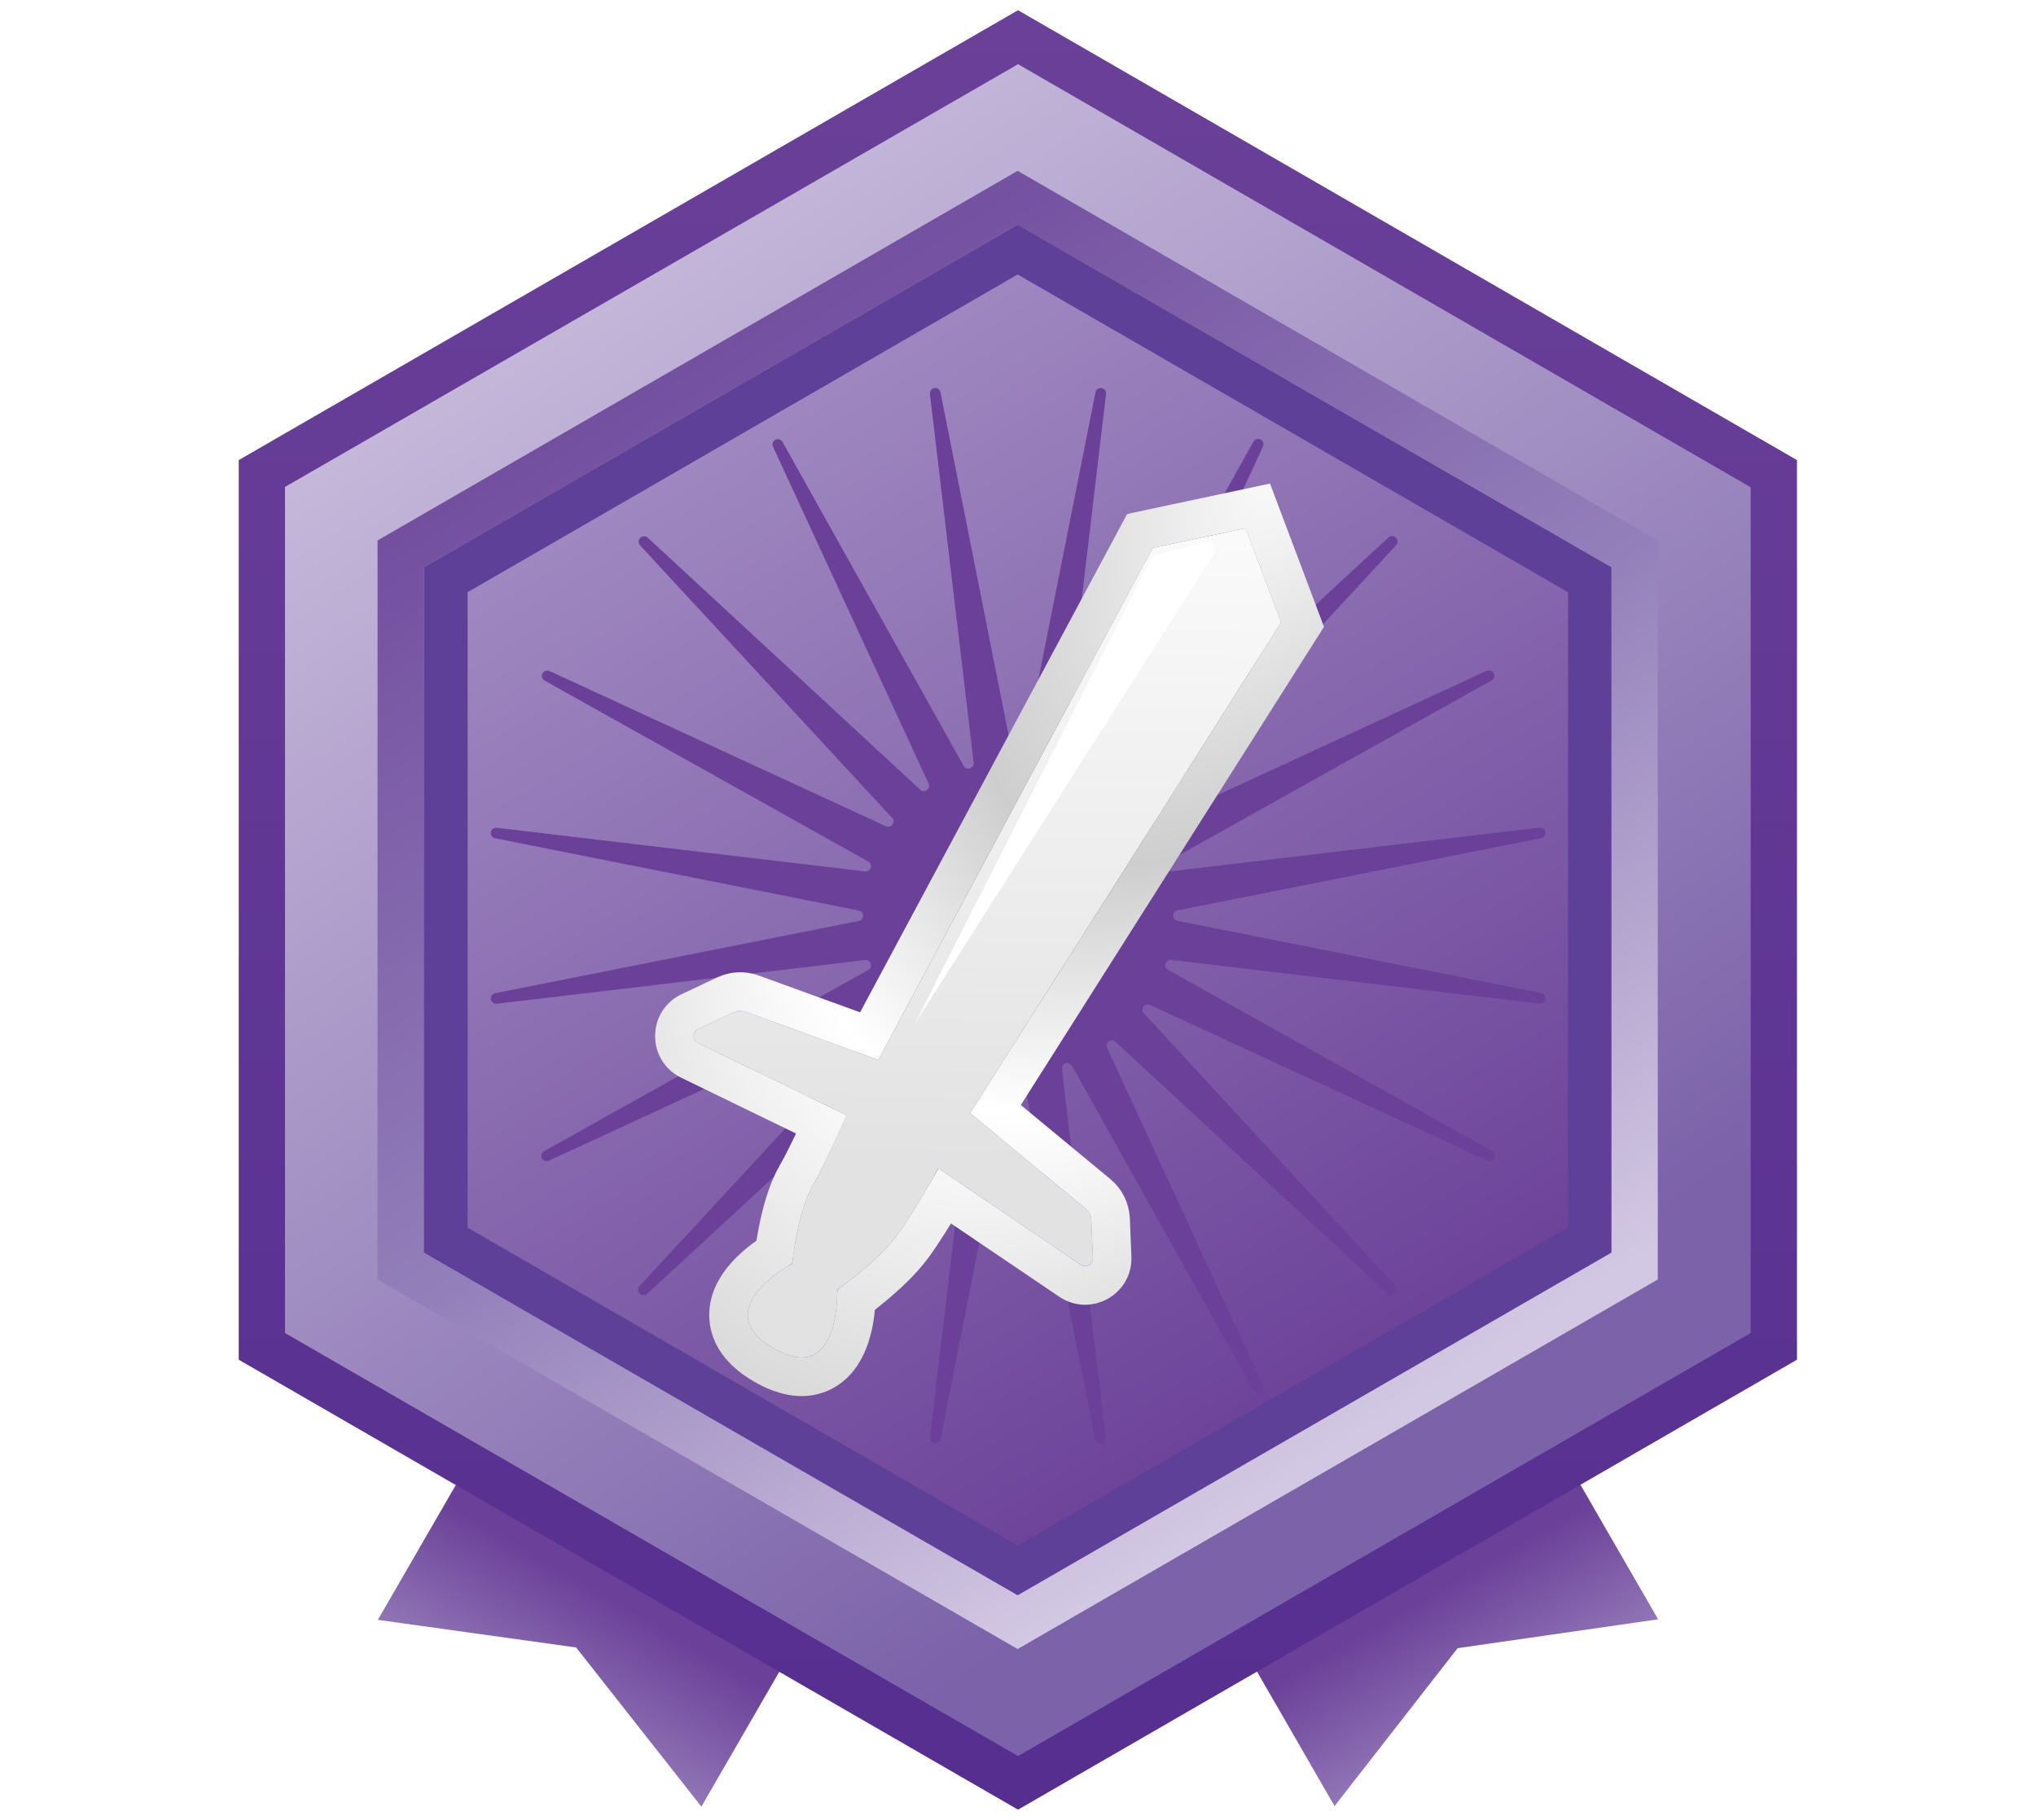 <svg width="264" height="236" viewBox="0 0 264 236" fill="none" xmlns="http://www.w3.org/2000/svg">
<g clip-path="url(#clip0_2074_7564)">
<path d="M59.225 192.362L48.995 210.062L74.705 213.642L90.945 234.282L101.175 216.572L59.225 192.362Z" fill="url(#paint0_linear_2074_7564)"/>
<path d="M162.834 216.499L173.047 234.208L189.003 213.733L214.998 209.989L204.775 192.274L162.834 216.499Z" fill="url(#paint1_linear_2074_7564)"/>
<path d="M45.785 68.225V167.785L132.005 217.555L218.215 167.785V68.225L132.005 18.445L45.785 68.225Z" fill="url(#paint2_linear_2074_7564)"/>
<path d="M132.675 98.065L142.045 50.905C142.073 50.724 142.172 50.56 142.32 50.452C142.468 50.343 142.653 50.297 142.835 50.325C143.017 50.353 143.18 50.452 143.289 50.6C143.397 50.748 143.443 50.934 143.415 51.115L137.745 98.865C137.73 99.024 137.77 99.182 137.858 99.315C137.945 99.448 138.076 99.547 138.227 99.596C138.378 99.645 138.542 99.641 138.69 99.584C138.839 99.528 138.964 99.422 139.045 99.285L162.525 57.285C162.566 57.205 162.623 57.133 162.692 57.074C162.762 57.015 162.842 56.971 162.928 56.943C163.014 56.915 163.105 56.904 163.196 56.912C163.286 56.919 163.374 56.944 163.455 56.985C163.536 57.027 163.608 57.084 163.666 57.153C163.725 57.222 163.77 57.302 163.798 57.388C163.826 57.475 163.836 57.566 163.829 57.656C163.821 57.746 163.796 57.835 163.755 57.915L143.615 101.575C143.543 101.721 143.525 101.888 143.564 102.046C143.603 102.204 143.696 102.343 143.828 102.439C143.959 102.535 144.121 102.581 144.283 102.569C144.445 102.558 144.598 102.489 144.715 102.375L180.005 69.725C180.138 69.593 180.318 69.518 180.505 69.518C180.693 69.518 180.872 69.593 181.005 69.725C181.138 69.858 181.212 70.038 181.212 70.225C181.212 70.413 181.138 70.593 181.005 70.725L148.355 106.025C148.241 106.142 148.173 106.295 148.161 106.457C148.149 106.62 148.196 106.781 148.291 106.913C148.387 107.044 148.526 107.138 148.684 107.177C148.842 107.216 149.009 107.198 149.155 107.125L192.815 86.975C192.976 86.915 193.154 86.917 193.314 86.98C193.474 87.042 193.605 87.161 193.683 87.314C193.761 87.468 193.78 87.644 193.736 87.81C193.692 87.976 193.588 88.121 193.445 88.215L151.445 111.695C151.304 111.772 151.194 111.897 151.134 112.046C151.075 112.196 151.069 112.362 151.119 112.515C151.169 112.668 151.271 112.799 151.407 112.885C151.543 112.971 151.705 113.006 151.865 112.985L199.635 107.325C199.81 107.307 199.986 107.357 200.125 107.464C200.265 107.571 200.359 107.728 200.387 107.902C200.415 108.075 200.375 108.253 200.277 108.399C200.178 108.545 200.027 108.647 199.855 108.685L152.695 118.055C152.535 118.083 152.389 118.166 152.284 118.291C152.18 118.415 152.122 118.573 152.122 118.735C152.122 118.898 152.18 119.056 152.284 119.18C152.389 119.304 152.535 119.388 152.695 119.415L199.855 128.785C200.027 128.824 200.178 128.926 200.277 129.072C200.375 129.217 200.415 129.395 200.387 129.569C200.359 129.743 200.265 129.899 200.125 130.007C199.986 130.114 199.81 130.163 199.635 130.145L151.885 124.485C151.725 124.464 151.563 124.5 151.427 124.586C151.291 124.672 151.189 124.803 151.139 124.956C151.089 125.109 151.095 125.275 151.154 125.425C151.214 125.574 151.324 125.698 151.465 125.775L193.465 149.255C193.628 149.339 193.751 149.484 193.808 149.658C193.864 149.833 193.849 150.022 193.765 150.185C193.682 150.348 193.537 150.472 193.362 150.528C193.188 150.584 192.998 150.569 192.835 150.485L149.135 130.325C148.989 130.253 148.822 130.235 148.664 130.274C148.506 130.313 148.367 130.406 148.271 130.538C148.176 130.67 148.129 130.831 148.141 130.993C148.153 131.156 148.221 131.309 148.335 131.425L180.955 166.765C181.088 166.898 181.162 167.078 181.162 167.265C181.162 167.453 181.088 167.633 180.955 167.765C180.822 167.898 180.643 167.972 180.455 167.972C180.268 167.972 180.088 167.898 179.955 167.765L144.665 135.115C144.548 135.002 144.395 134.933 144.233 134.921C144.071 134.91 143.909 134.956 143.778 135.052C143.646 135.147 143.553 135.287 143.514 135.445C143.475 135.603 143.493 135.769 143.565 135.915L163.705 179.575C163.789 179.739 163.804 179.928 163.748 180.103C163.691 180.277 163.568 180.422 163.405 180.505C163.242 180.589 163.052 180.604 162.878 180.548C162.704 180.492 162.559 180.369 162.475 180.205L138.995 138.205C138.914 138.068 138.789 137.963 138.64 137.907C138.492 137.85 138.328 137.846 138.177 137.895C138.026 137.944 137.895 138.043 137.808 138.176C137.72 138.308 137.68 138.467 137.695 138.625L143.365 186.365C143.379 186.455 143.376 186.547 143.355 186.636C143.334 186.725 143.296 186.808 143.242 186.882C143.189 186.956 143.121 187.018 143.044 187.066C142.966 187.114 142.88 187.146 142.79 187.16C142.7 187.175 142.608 187.171 142.52 187.15C142.431 187.129 142.347 187.091 142.273 187.038C142.2 186.984 142.137 186.917 142.089 186.839C142.042 186.762 142.009 186.675 141.995 186.585L132.625 139.425C132.592 139.271 132.507 139.132 132.384 139.032C132.262 138.933 132.108 138.878 131.95 138.878C131.792 138.878 131.639 138.933 131.516 139.032C131.393 139.132 131.308 139.271 131.275 139.425L121.955 186.605C121.926 186.787 121.826 186.95 121.677 187.058C121.528 187.165 121.342 187.21 121.16 187.18C120.978 187.151 120.816 187.051 120.708 186.902C120.6 186.753 120.556 186.567 120.585 186.385L126.255 138.645C126.27 138.487 126.23 138.328 126.142 138.196C126.055 138.063 125.925 137.964 125.773 137.915C125.622 137.866 125.458 137.87 125.31 137.927C125.161 137.983 125.036 138.088 124.955 138.225L101.475 180.225C101.392 180.388 101.247 180.512 101.072 180.568C100.898 180.624 100.708 180.609 100.545 180.525C100.382 180.442 100.259 180.297 100.202 180.123C100.146 179.948 100.162 179.759 100.245 179.595L120.385 135.935C120.457 135.789 120.475 135.623 120.436 135.465C120.397 135.307 120.304 135.167 120.172 135.072C120.041 134.976 119.879 134.93 119.717 134.941C119.555 134.953 119.402 135.022 119.285 135.135L83.955 167.745C83.822 167.878 83.643 167.952 83.455 167.952C83.267 167.952 83.088 167.878 82.955 167.745C82.822 167.613 82.748 167.433 82.748 167.245C82.748 167.058 82.822 166.878 82.955 166.745L115.605 131.445C115.719 131.329 115.787 131.176 115.799 131.013C115.811 130.851 115.765 130.69 115.669 130.558C115.573 130.426 115.434 130.333 115.276 130.294C115.118 130.255 114.951 130.273 114.805 130.345L71.205 150.505C71.042 150.589 70.852 150.604 70.678 150.548C70.504 150.492 70.359 150.368 70.275 150.205C70.192 150.042 70.176 149.853 70.232 149.678C70.289 149.504 70.412 149.359 70.575 149.275L112.575 125.795C112.716 125.718 112.826 125.594 112.886 125.445C112.946 125.295 112.951 125.129 112.901 124.976C112.851 124.823 112.749 124.692 112.613 124.606C112.477 124.52 112.315 124.484 112.155 124.505L64.405 130.165C64.23 130.183 64.055 130.134 63.915 130.027C63.775 129.919 63.681 129.763 63.653 129.589C63.625 129.415 63.665 129.237 63.764 129.092C63.862 128.946 64.013 128.844 64.185 128.805L111.345 119.435C111.505 119.408 111.651 119.324 111.756 119.2C111.861 119.076 111.918 118.918 111.918 118.755C111.918 118.593 111.861 118.435 111.756 118.311C111.651 118.186 111.505 118.103 111.345 118.075L64.185 108.705C64.013 108.667 63.862 108.565 63.764 108.419C63.665 108.273 63.625 108.095 63.653 107.922C63.681 107.748 63.775 107.591 63.915 107.484C64.055 107.377 64.23 107.327 64.405 107.345L112.155 113.005C112.315 113.026 112.477 112.991 112.613 112.905C112.749 112.819 112.851 112.688 112.901 112.535C112.951 112.382 112.946 112.216 112.886 112.066C112.826 111.917 112.716 111.792 112.575 111.715L70.575 88.235C70.432 88.141 70.328 87.996 70.284 87.83C70.241 87.664 70.259 87.488 70.337 87.335C70.415 87.181 70.546 87.062 70.707 86.999C70.867 86.937 71.044 86.936 71.205 86.995L114.865 107.145C115.011 107.218 115.178 107.236 115.336 107.197C115.494 107.158 115.633 107.064 115.729 106.933C115.825 106.801 115.871 106.64 115.859 106.477C115.847 106.315 115.779 106.162 115.665 106.045L83.015 70.745C82.882 70.613 82.808 70.433 82.808 70.245C82.808 70.058 82.882 69.878 83.015 69.745C83.148 69.613 83.328 69.538 83.515 69.538C83.703 69.538 83.882 69.613 84.015 69.745L119.305 102.395C119.422 102.509 119.575 102.578 119.737 102.589C119.899 102.601 120.061 102.555 120.192 102.459C120.324 102.363 120.417 102.224 120.456 102.066C120.495 101.908 120.477 101.741 120.405 101.595L100.245 57.955C100.162 57.792 100.146 57.603 100.202 57.428C100.259 57.254 100.382 57.109 100.545 57.025C100.708 56.942 100.898 56.926 101.072 56.983C101.247 57.039 101.392 57.162 101.475 57.325L124.955 99.325C125.036 99.462 125.161 99.568 125.31 99.624C125.458 99.681 125.622 99.685 125.773 99.636C125.925 99.587 126.055 99.488 126.142 99.355C126.23 99.222 126.27 99.064 126.255 98.905L120.585 51.115C120.571 51.025 120.575 50.934 120.597 50.845C120.619 50.757 120.658 50.674 120.711 50.6C120.765 50.527 120.833 50.465 120.911 50.418C120.989 50.37 121.075 50.339 121.165 50.325C121.255 50.312 121.347 50.316 121.435 50.337C121.524 50.359 121.607 50.398 121.68 50.452C121.754 50.506 121.816 50.573 121.863 50.651C121.91 50.729 121.941 50.815 121.955 50.905L131.325 98.065C131.358 98.22 131.443 98.359 131.566 98.458C131.689 98.558 131.842 98.612 132 98.612C132.158 98.612 132.312 98.558 132.434 98.458C132.557 98.359 132.642 98.22 132.675 98.065V98.065Z" fill="#6A4098"/>
<path d="M132.005 234.675L30.955 176.325V59.665L132.005 1.325L233.005 59.665V176.325L132.005 234.675ZM47.125 167.005L132.005 216.005L216.875 167.005V69.005L132.005 20.005L47.125 69.005V167.005Z" fill="url(#paint3_linear_2074_7564)"/>
<path d="M132.005 227.725L36.955 172.865V63.145L132.005 8.325L227.005 63.185V172.865L132.005 227.725ZM52.185 164.085L132.005 210.165L211.815 164.085V71.925L132.005 25.845L52.185 71.925V164.085Z" fill="url(#paint4_linear_2074_7564)"/>
<path d="M131.955 206.875L54.955 162.435V73.565L131.955 29.135L208.955 73.565V162.435L131.955 206.875ZM60.635 159.205L131.955 200.405L203.325 159.205V76.795L131.955 35.595L60.635 76.795V159.205Z" fill="#5E4098"/>
<path d="M131.955 213.845L48.955 165.925V70.085L131.955 22.155L214.955 70.085V165.925L131.955 213.845ZM54.955 162.435L131.955 206.875L208.955 162.435V73.565L131.955 29.135L54.955 73.565V162.435Z" fill="url(#paint5_linear_2074_7564)"/>
</g>
<g style="mix-blend-mode:luminosity">
<g filter="url(#filter0_d_2074_7564)">
<path d="M149.461 67.064L161.516 64.497L166.121 76.711L125.785 140.345L140.785 152.749C141.224 153.112 141.488 153.644 141.511 154.214L141.711 159.151C141.744 159.971 140.833 160.48 140.154 160.02L121.663 147.506C121.663 147.506 118.905 152.627 116.371 156.111C113.837 159.594 108.556 163.255 108.556 163.255C108.556 163.255 109.019 175.9 100.293 170.847C91.566 165.794 102.717 159.874 102.717 159.874C102.717 159.874 103.39 153.191 105.375 149.744C107.36 146.296 109.763 140.615 109.763 140.615L90.505 131.257C89.749 130.889 89.754 129.808 90.514 129.45L95.134 127.274C95.614 127.048 96.164 127.023 96.664 127.204L113.885 133.454L149.461 67.064Z" fill="url(#paint6_linear_2074_7564)"/>
<path d="M163.852 63.615L163.093 61.602L160.994 62.049L148.939 64.616L147.807 64.857L147.26 65.878L112.705 130.365L97.511 124.851C96.388 124.443 95.15 124.5 94.069 125.009L89.45 127.185C86.79 128.437 86.771 132.222 89.418 133.508L106.509 141.814C106.365 142.134 106.209 142.478 106.044 142.839C105.201 144.677 104.144 146.872 103.211 148.491C102 150.595 101.275 153.477 100.852 155.611C100.64 156.68 100.49 157.64 100.39 158.349C100.174 158.488 99.936 158.646 99.683 158.823C98.686 159.518 97.348 160.573 96.286 161.894C95.254 163.179 94.192 165.086 94.518 167.354C94.854 169.691 96.53 171.556 99.046 173.013C101.561 174.47 104.01 174.993 106.196 174.116C108.318 173.265 109.434 171.389 110.027 169.85C110.636 168.268 110.879 166.578 110.981 165.365C111.006 165.07 111.023 164.795 111.034 164.547C111.582 164.137 112.306 163.579 113.102 162.922C114.776 161.541 116.931 159.592 118.39 157.587C119.73 155.745 121.102 153.51 122.121 151.772C122.258 151.539 122.388 151.314 122.513 151.099L138.759 162.094C141.135 163.702 144.322 161.922 144.206 159.053L144.006 154.115C143.954 152.834 143.36 151.636 142.373 150.819L129.076 139.823L168.229 78.055L168.898 77L168.457 75.829L163.852 63.615Z" stroke="url(#paint7_radial_2074_7564)" stroke-width="5" stroke-linecap="square"/>
</g>
<path d="M149.889 71.955L156.297 70.328C157.174 70.106 157.872 71.073 157.386 71.838L118.623 132.76L149.245 72.47C149.375 72.213 149.61 72.025 149.889 71.955Z" fill="url(#paint8_linear_2074_7564)"/>
</g>
<defs>
<filter id="filter0_d_2074_7564" x="80.946" y="58.707" width="94.728" height="126.341" filterUnits="userSpaceOnUse" color-interpolation-filters="sRGB">
<feFlood flood-opacity="0" result="BackgroundImageFix"/>
<feColorMatrix in="SourceAlpha" type="matrix" values="0 0 0 0 0 0 0 0 0 0 0 0 0 0 0 0 0 0 127 0" result="hardAlpha"/>
<feOffset dy="4"/>
<feGaussianBlur stdDeviation="2"/>
<feColorMatrix type="matrix" values="0 0 0 0 0 0 0 0 0 0 0 0 0 0 0 0 0 0 0.25 0"/>
<feBlend mode="normal" in2="BackgroundImageFix" result="effect1_dropShadow_2074_7564"/>
<feBlend mode="normal" in="SourceGraphic" in2="effect1_dropShadow_2074_7564" result="shape"/>
</filter>
<linearGradient id="paint0_linear_2074_7564" x1="79.362" y1="207.1" x2="64.044" y2="233.496" gradientUnits="userSpaceOnUse">
<stop stop-color="#6A4098"/>
<stop offset="1" stop-color="#AD9CCB"/>
</linearGradient>
<linearGradient id="paint1_linear_2074_7564" x1="185.665" y1="206.429" x2="200.866" y2="232.892" gradientUnits="userSpaceOnUse">
<stop stop-color="#6A4098"/>
<stop offset="1" stop-color="#AD9CCB"/>
</linearGradient>
<linearGradient id="paint2_linear_2074_7564" x1="176.145" y1="190.775" x2="72.875" y2="20.535" gradientUnits="userSpaceOnUse">
<stop stop-color="#325DAA"/>
<stop offset="0.03" stop-color="#6A4098"/>
<stop offset="1" stop-color="#AD9CCB"/>
</linearGradient>
<linearGradient id="paint3_linear_2074_7564" x1="131.995" y1="234.675" x2="131.995" y2="1.325" gradientUnits="userSpaceOnUse">
<stop stop-color="#552E90"/>
<stop offset="1" stop-color="#6A4098"/>
</linearGradient>
<linearGradient id="paint4_linear_2074_7564" x1="180.165" y1="189.995" x2="58.135" y2="7.615" gradientUnits="userSpaceOnUse">
<stop offset="0.03" stop-color="#7B62A9"/>
<stop offset="1" stop-color="#D3C8E3"/>
</linearGradient>
<linearGradient id="paint5_linear_2074_7564" x1="175.155" y1="186.755" x2="73.245" y2="24.405" gradientUnits="userSpaceOnUse">
<stop stop-color="#D3C8E3"/>
<stop offset="0.41" stop-color="#9380BA"/>
<stop offset="1" stop-color="#6A4098"/>
</linearGradient>
<linearGradient id="paint6_linear_2074_7564" x1="170.904" y1="48.985" x2="169.611" y2="186.56" gradientUnits="userSpaceOnUse">
<stop stop-color="white"/>
<stop offset="0.714" stop-color="#E2E2E2"/>
</linearGradient>
<radialGradient id="paint7_radial_2074_7564" cx="0" cy="0" r="1" gradientUnits="userSpaceOnUse" gradientTransform="translate(169.515 51.398) rotate(121.452) scale(156.788 78.192)">
<stop stop-color="white"/>
<stop offset="0.407" stop-color="#CECECE"/>
<stop offset="0.636" stop-color="white"/>
<stop offset="1" stop-color="#CECECE"/>
</radialGradient>
<linearGradient id="paint8_linear_2074_7564" x1="150.197" y1="73.278" x2="162.845" y2="84.754" gradientUnits="userSpaceOnUse">
<stop offset="1" stop-color="white"/>
<stop offset="1" stop-color="#E2E2E2"/>
</linearGradient>
<clipPath id="clip0_2074_7564">
<rect width="202.09" height="233.35" fill="white" transform="translate(30.955 1.325)"/>
</clipPath>
</defs>
</svg>

